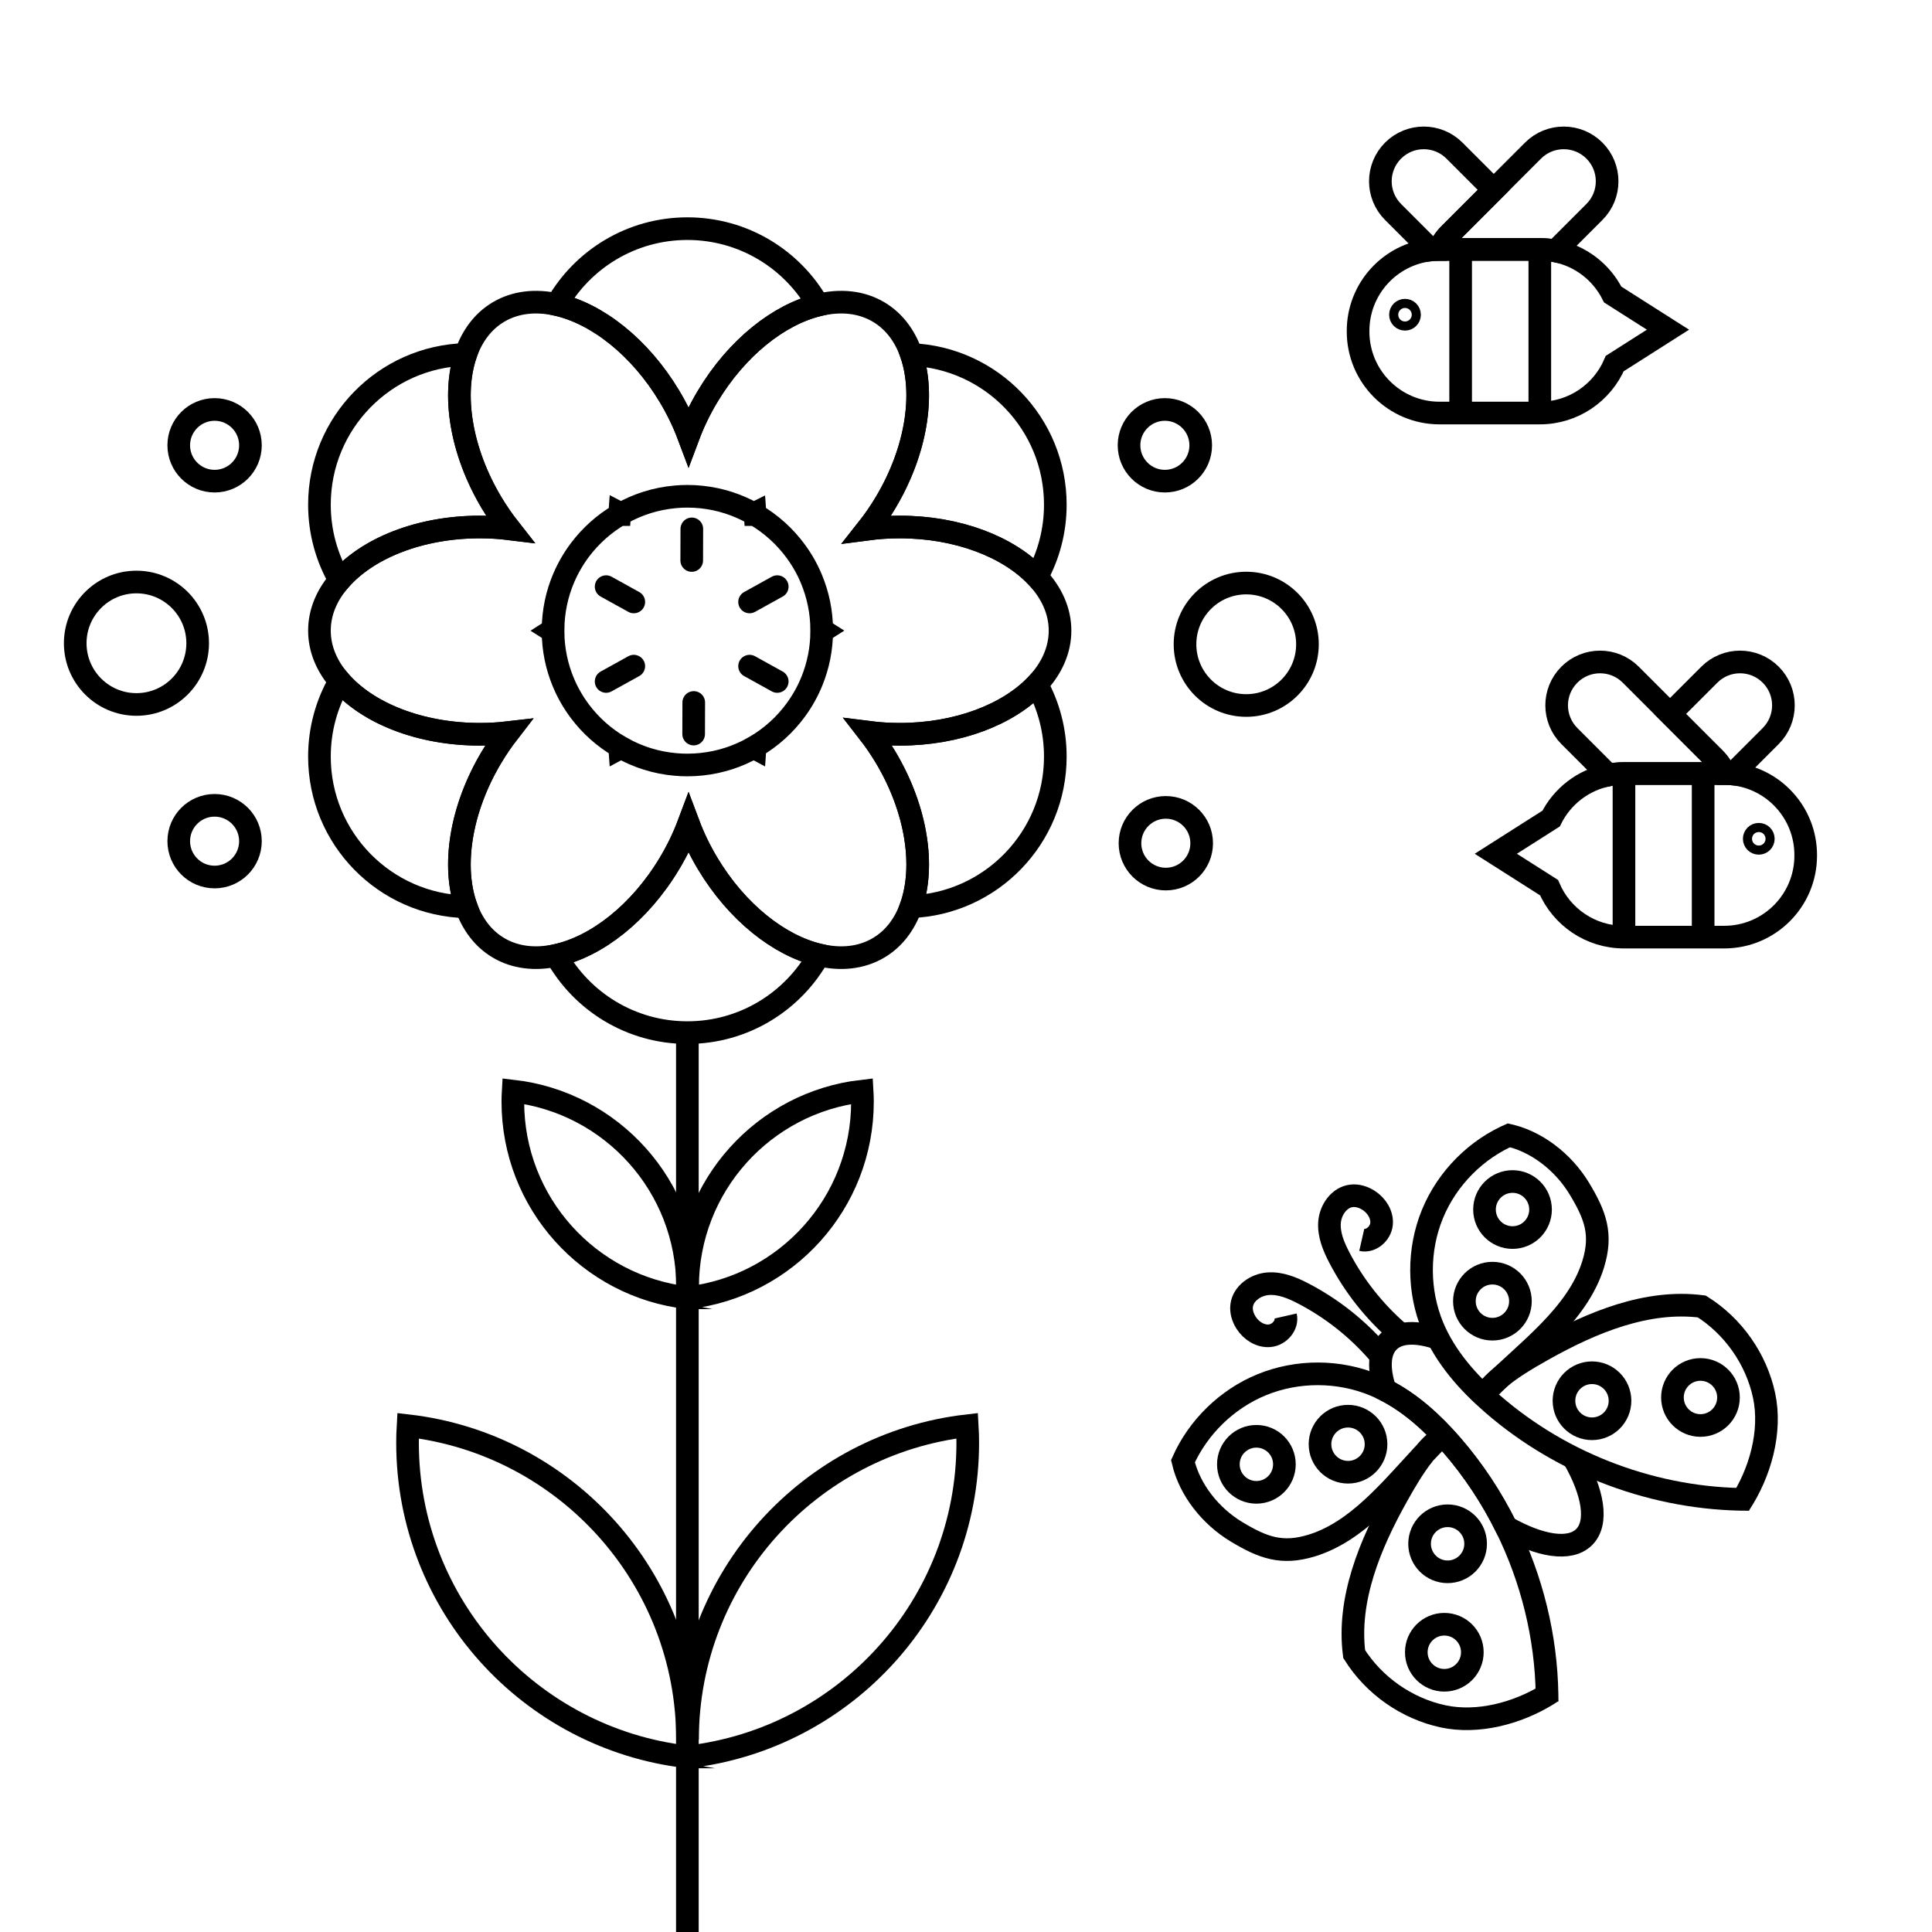 <?xml version="1.0" encoding="utf-8"?>
<!-- Generator: Adobe Adobe Illustrator 24.2.0, SVG Export Plug-In . SVG Version: 6.00 Build 0)  -->
<svg version="1.1" id="Layer_1" xmlns="http://www.w3.org/2000/svg" xmlns:xlink="http://www.w3.org/1999/xlink" x="0px" y="0px"
	 width="1024px" height="1024px" viewBox="0 0 1024 1024" style="enable-background:new 0 0 1024 1024;" xml:space="preserve">
<style type="text/css">
	.st0{fill:none;stroke:#000000;stroke-width:12;stroke-miterlimit:10;}
	.st1{fill:none;stroke:#000000;stroke-width:12;stroke-linecap:round;stroke-miterlimit:10;}
</style>
<g>
	<line class="st0" x1="364.32" y1="547.31" x2="364.32" y2="1024"/>
	<path class="st0" d="M457.12,583.95c0,53.69-40.45,97.92-92.53,103.89c-0.01,0.01-0.01,0.02,0,0.03c-0.04,0-0.08,0-0.11-0.01
		c-0.07,0-0.14-0.01-0.21-0.03c-52.05-6.01-92.45-50.22-92.45-103.88c0-1.89,0.05-3.77,0.16-5.64
		c52.04,6.02,92.45,50.24,92.45,103.9c0-53.69,40.45-97.93,92.53-103.9C457.07,580.18,457.12,582.06,457.12,583.95z"/>
	<path class="st0" d="M512.93,764.71c0,86.03-64.82,156.91-148.27,166.47c-0.02,0.02-0.02,0.03,0,0.05c-0.06,0-0.13,0-0.18-0.02
		c-0.11,0-0.22-0.02-0.34-0.05c-83.41-9.63-148.14-80.47-148.14-166.46c0-3.03,0.08-6.04,0.26-9.04
		c83.39,9.65,148.14,80.5,148.14,166.49c0-86.03,64.82-156.92,148.27-166.49C512.85,758.67,512.93,761.68,512.93,764.71z"/>
	<path class="st0" d="M434.06,506.14c-13.56,24.55-39.71,41.17-69.74,41.17c-29.93,0-56-16.51-69.6-40.92
		c21.29-4.6,44.29-22.31,60.14-48.78c4.11-6.86,7.47-13.86,10.09-20.84c2.62,6.98,5.98,13.98,10.09,20.84
		C390.61,483.61,413.08,501.17,434.06,506.14z"/>
	<path class="st0" d="M559.34,401.01c0,42.95-33.99,77.94-76.52,79.57c7.56-21.17,3.18-51.5-13.54-79.41
		c-2.77-4.62-5.75-8.97-8.91-13.03c5.34,0.68,10.85,1.04,16.5,1.04c30.8,0,57.78-10.6,72.68-26.46
		C555.79,374.08,559.34,387.13,559.34,401.01z"/>
	<path class="st0" d="M559.34,267.48c0,13.89-3.55,26.94-9.79,38.3c-14.9-15.87-41.88-26.46-72.68-26.46
		c-5.88,0-11.61,0.39-17.15,1.12c3.4-4.3,6.6-8.93,9.56-13.87c16.52-27.58,20.99-57.52,13.8-78.65
		C525.49,189.68,559.34,224.63,559.34,267.48z"/>
	<path class="st0" d="M433.68,161.68c-20.87,5.1-43.16,22.59-58.64,48.44c-4.11,6.86-7.47,13.86-10.09,20.84
		c-2.62-6.98-5.98-13.98-10.09-20.84c-15.75-26.3-38.57-43.97-59.75-48.7c13.7-24.03,39.57-40.23,69.21-40.23
		C394.08,121.19,420.02,137.5,433.68,161.68z"/>
	<path class="st0" d="M270.03,280.27c-5.1-0.63-10.37-0.95-15.75-0.95c-31.9,0-59.69,11.36-74.21,28.17
		c-6.84-11.75-10.76-25.42-10.76-40.01c0-43.27,34.51-78.49,77.52-79.61c-7.22,21.13-2.75,51.09,13.78,78.7
		C263.53,271.44,266.69,276.02,270.03,280.27z"/>
	<path class="st0" d="M260.61,401.17c-16.73,27.93-21.11,58.29-13.51,79.45c-43.13-0.97-77.79-36.24-77.79-79.61
		c0-14.58,3.92-28.25,10.76-40c14.52,16.81,42.31,28.17,74.21,28.17c5.15,0,10.2-0.3,15.1-0.87
		C266.28,392.32,263.34,396.62,260.61,401.17z"/>
	<path class="st0" d="M549.55,305.78c-14.9-15.87-41.88-26.46-72.68-26.46c-5.88,0-11.61,0.39-17.15,1.12
		c3.4-4.3,6.6-8.93,9.56-13.87c16.52-27.58,20.99-57.52,13.8-78.65c-3.3-9.71-9.07-17.56-17.26-22.47
		c-9.32-5.58-20.5-6.6-32.13-3.77h-0.01c-20.87,5.1-43.16,22.59-58.64,48.44c-4.11,6.86-7.47,13.86-10.09,20.84
		c-2.62-6.98-5.98-13.98-10.09-20.84c-15.75-26.3-38.57-43.97-59.75-48.7c-11.24-2.5-22.01-1.37-31.03,4.03
		c-8.18,4.9-13.94,12.73-17.25,22.42c-7.22,21.13-2.75,51.09,13.78,78.7c2.92,4.87,6.08,9.45,9.42,13.7
		c-5.1-0.63-10.37-0.95-15.75-0.95c-31.9,0-59.69,11.36-74.21,28.17c-6.86,7.91-10.76,17.04-10.76,26.76
		c0,9.72,3.9,18.85,10.76,26.76c14.52,16.81,42.31,28.17,74.21,28.17c5.15,0,10.2-0.3,15.1-0.87c-3.1,4.01-6.04,8.31-8.77,12.86
		c-16.73,27.93-21.11,58.29-13.51,79.45c3.34,9.34,9.01,16.89,16.98,21.66c8.91,5.34,19.55,6.5,30.64,4.11
		c21.29-4.6,44.29-22.31,60.14-48.78c4.11-6.86,7.47-13.86,10.09-20.84c2.62,6.98,5.98,13.98,10.09,20.84
		c15.57,26,38.04,43.56,59.02,48.53c11.49,2.72,22.54,1.66,31.76-3.86c7.98-4.78,13.65-12.34,17-21.7
		c7.56-21.17,3.18-51.5-13.54-79.41c-2.77-4.62-5.75-8.97-8.91-13.03c5.34,0.68,10.85,1.04,16.5,1.04c30.8,0,57.78-10.6,72.68-26.46
		c7.8-8.3,12.29-18.04,12.29-28.47S557.35,314.08,549.55,305.78z M435.52,334.75c-0.06,9.28-1.89,18.14-5.19,26.25
		c-2.19,5.41-5.03,10.48-8.42,15.13c-5.78,7.95-13.17,14.65-21.68,19.62c-0.02,0.27-0.03,0.53-0.05,0.8
		c-0.24-0.13-0.48-0.25-0.72-0.36c-8.3,4.73-17.64,7.83-27.6,8.87c-2.48,0.27-4.99,0.4-7.54,0.4c-2.11,0-4.2-0.09-6.27-0.28
		c-10.43-0.9-20.21-4.06-28.86-8.99c-0.24,0.11-0.48,0.23-0.72,0.36c-0.02-0.27-0.03-0.53-0.05-0.8
		c-8.17-4.77-15.31-11.13-20.98-18.65c-3.57-4.74-6.57-9.93-8.88-15.49c-3.45-8.27-5.38-17.34-5.44-26.86
		c-0.25-0.18-0.5-0.34-0.75-0.5c0.25-0.16,0.5-0.32,0.75-0.5c0.06-9.74,2.08-19.02,5.69-27.46c2.28-5.33,5.19-10.32,8.63-14.89
		c5.67-7.52,12.8-13.88,20.97-18.65h0.01c0.02-0.26,0.03-0.53,0.05-0.79c0.23,0.12,0.47,0.24,0.71,0.35
		c8.64-4.92,18.42-8.08,28.83-8.99c2.08-0.19,4.18-0.28,6.31-0.28c2.56,0,5.09,0.13,7.57,0.4c9.95,1.05,19.29,4.15,27.58,8.87
		c0.24-0.11,0.47-0.23,0.71-0.35c0.02,0.26,0.03,0.53,0.05,0.79h0.01c8.51,4.98,15.89,11.68,21.67,19.62
		c3.27,4.48,6.02,9.35,8.17,14.53c3.45,8.28,5.38,17.34,5.44,26.85c0.25,0.17,0.5,0.34,0.75,0.5
		C436.02,334.41,435.77,334.58,435.52,334.75z"/>
</g>
<g>
	<line class="st1" x1="366.68" y1="280.32" x2="366.63" y2="297.07"/>
	<line class="st1" x1="367.7" y1="372.32" x2="367.65" y2="389.07"/>
	<line class="st1" x1="397.29" y1="353.07" x2="411.95" y2="361.19"/>
	<line class="st1" x1="321.26" y1="310.93" x2="335.92" y2="319.05"/>
	<line class="st1" x1="397.29" y1="319.05" x2="411.95" y2="310.93"/>
	<line class="st1" x1="321.26" y1="361.19" x2="335.92" y2="353.07"/>
</g>
<g>
	<circle class="st1" cx="617.91" cy="446.93" r="19"/>
	<circle class="st1" cx="617.41" cy="236.02" r="19"/>
	<circle class="st1" cx="660.53" cy="341.48" r="32.45"/>
</g>
<g>
	<circle class="st1" cx="113.74" cy="236.02" r="19"/>
	<circle class="st1" cx="113.74" cy="445.84" r="19"/>
	<circle class="st1" cx="72.32" cy="340.93" r="32.45"/>
</g>
<g>
	<path class="st0" d="M884.06,174.74l-28.21,17.95c-6.59,15.42-21.89,26.23-39.72,26.23h-53.14c-23.85,0-43.18-19.33-43.18-43.17
		v-0.36c0-22.31,16.92-40.67,38.64-42.94c1.44-0.16,2.91-0.24,4.4-0.24h53.28c1.53,0,3.04,0.08,4.53,0.24
		c1.27,0.13,2.52,0.31,3.75,0.56c13.32,2.58,24.46,11.29,30.35,23.09L884.06,174.74z"/>
	<line class="st0" x1="774.17" y1="132.21" x2="774.17" y2="218.92"/>
	<line class="st0" x1="816.13" y1="132.21" x2="816.13" y2="218.92"/>
	<circle class="st0" cx="744.68" cy="166.81" r="2.41"/>
	<path class="st0" d="M851.81,96.09c0,5.88-2.25,11.77-6.74,16.26l-20.66,20.66c-1.23-0.25-2.48-0.43-3.75-0.56
		c-1.49-0.16-3-0.24-4.53-0.24h-53.28c1.12-2.86,2.83-5.53,5.14-7.84l44.55-44.55c8.98-8.98,23.55-8.98,32.53,0
		C849.56,84.31,851.81,90.2,851.81,96.09z"/>
	<path class="st0" d="M791.71,100.65l-23.72,23.72c-2.31,2.31-4.02,4.98-5.14,7.84c-1.49,0-2.96,0.08-4.4,0.24l-20.09-20.1
		c-4.49-4.49-6.74-10.38-6.74-16.26c0-5.89,2.25-11.78,6.74-16.27c8.98-8.98,23.54-8.98,32.52,0L791.71,100.65z"/>
</g>
<g>
	<path class="st0" d="M792.81,452.51l28.21,17.95c6.59,15.42,21.89,26.23,39.72,26.23h53.14c23.85,0,43.18-19.33,43.18-43.17v-0.36
		c0-22.31-16.92-40.67-38.64-42.94c-1.44-0.16-2.91-0.24-4.4-0.24h-53.28c-1.53,0-3.04,0.08-4.53,0.24
		c-1.27,0.13-2.52,0.31-3.75,0.56c-13.32,2.58-24.46,11.29-30.35,23.09L792.81,452.51z"/>
	<line class="st0" x1="902.7" y1="409.98" x2="902.7" y2="496.69"/>
	<line class="st0" x1="860.74" y1="409.98" x2="860.74" y2="496.69"/>
	<circle class="st0" cx="932.19" cy="444.58" r="2.41"/>
	<path class="st0" d="M825.06,373.86c0,5.88,2.25,11.77,6.74,16.26l20.66,20.66c1.23-0.25,2.48-0.43,3.75-0.56
		c1.49-0.16,3-0.24,4.53-0.24h53.28c-1.12-2.86-2.83-5.53-5.14-7.84l-44.55-44.55c-8.98-8.98-23.55-8.98-32.53,0
		C827.31,362.08,825.06,367.97,825.06,373.86z"/>
	<path class="st0" d="M885.16,378.42l23.72,23.72c2.31,2.31,4.02,4.98,5.14,7.84c1.49,0,2.96,0.08,4.4,0.24l20.09-20.1
		c4.49-4.49,6.74-10.38,6.74-16.26c0-5.89-2.25-11.78-6.74-16.27c-8.98-8.98-23.54-8.98-32.52,0L885.16,378.42z"/>
</g>
<g>
	<path class="st0" d="M927.03,794.72c-49.36,0.11-98.55-18.18-135.84-50.53c-13.16-11.42-25.08-24.83-31.79-40.91
		c-7.88-18.88-7.95-40.89-0.18-59.82c7.77-18.93,23.27-34.54,42.15-42.44"/>
	<circle class="st0" cx="665.91" cy="776.12" r="14.85"/>
	<circle class="st0" cx="714.48" cy="765.46" r="14.85"/>
	<circle class="st0" cx="767.26" cy="818.24" r="14.85"/>
	<circle class="st0" cx="765.52" cy="875.73" r="14.85"/>
	<circle class="st0" cx="801.67" cy="641.08" r="14.85"/>
	<circle class="st0" cx="791.01" cy="689.65" r="14.85"/>
	<circle class="st0" cx="843.79" cy="742.43" r="14.85"/>
	<circle class="st0" cx="901.28" cy="740.69" r="14.85"/>
	<path class="st0" d="M788.61,736.42c20.12-20.1,47.52-39.26,55.84-66.46c4.82-15.76,1.21-25.75-7.3-39.87
		c-8.51-14.11-23.06-25.67-39.26-28.76"/>
	<path class="st0" d="M789.99,735.05c6.47-7.48,19.49-14.98,28.12-19.81c25.82-14.45,54.9-26.49,83.87-22.78
		c16.69,10.47,28.87,27.86,33.01,47.12c4.14,19.26-2.12,41.36-13.03,57.76"/>
	<path class="st0" d="M798.3,809.36c-7.73-15.62-17.41-30.28-28.83-43.45c-10.07-11.6-21.68-22.23-35.31-29.18
		c-1.83-0.94-3.71-1.81-5.61-2.61c-18.88-7.88-40.88-7.95-59.81-0.18c-18.39,7.54-33.65,22.39-41.75,40.53
		c3.59,15.44,14.79,29.21,28.36,37.4c14.11,8.51,24.11,12.12,39.87,7.3c23.82-7.29,41.49-29.21,59.01-48.06
		c0.32-0.33,0.64-0.68,0.95-1.01c1.69-2.04,3.4-3.88,5.12-5.36c-1.71,1.74-3.42,3.53-5.12,5.36c-0.3,0.35-0.59,0.72-0.89,1.09"/>
	<path class="st0" d="M798.3,809.36c13.64,27.6,21.22,58.2,21.67,88.99c0.02,1.12,0.03,2.26,0.03,3.39"/>
	<path class="st0" d="M822.62,896.67c-0.86,0.58-1.75,1.14-2.64,1.68c-16.08,9.86-36.87,15.27-55.12,11.35
		c-19.25-4.14-36.65-16.33-47.12-33.01c-3.71-28.96,8.34-58.05,22.79-83.87c3.51-6.29,8.46-14.92,13.77-21.64"/>
	<path class="st0" d="M741,706.02c-12.71-11.06-23.33-24.52-31.11-39.46c-3.04-5.83-5.71-12.19-5.21-18.74
		c0.5-6.55,5.09-13.21,11.62-13.99c3.15-0.38,6.36,0.64,9.04,2.35c4.26,2.71,7.41,7.59,6.9,12.61c-0.51,5.02-5.55,9.48-10.47,8.36"
		/>
	<path class="st0" d="M730.29,716.73c-11.06-12.71-24.52-23.33-39.46-31.11c-5.83-3.04-12.19-5.71-18.74-5.21
		s-13.21,5.09-13.99,11.62c-0.38,3.15,0.64,6.36,2.35,9.04c2.71,4.26,7.59,7.41,12.61,6.9s9.48-5.55,8.36-10.47"/>
	<path class="st0" d="M833.95,772.67c10.51,18.19,13.31,34.38,5.69,42c-7.52,7.52-23.43,4.89-41.33-5.31
		c-7.73-15.62-17.41-30.28-28.83-43.45c-10.07-11.6-21.68-22.23-35.31-29.18c-3.73-11.19-3.42-20.47,1.82-25.7
		c5.33-5.33,14.84-5.56,26.28-1.63"/>
</g>
</svg>
